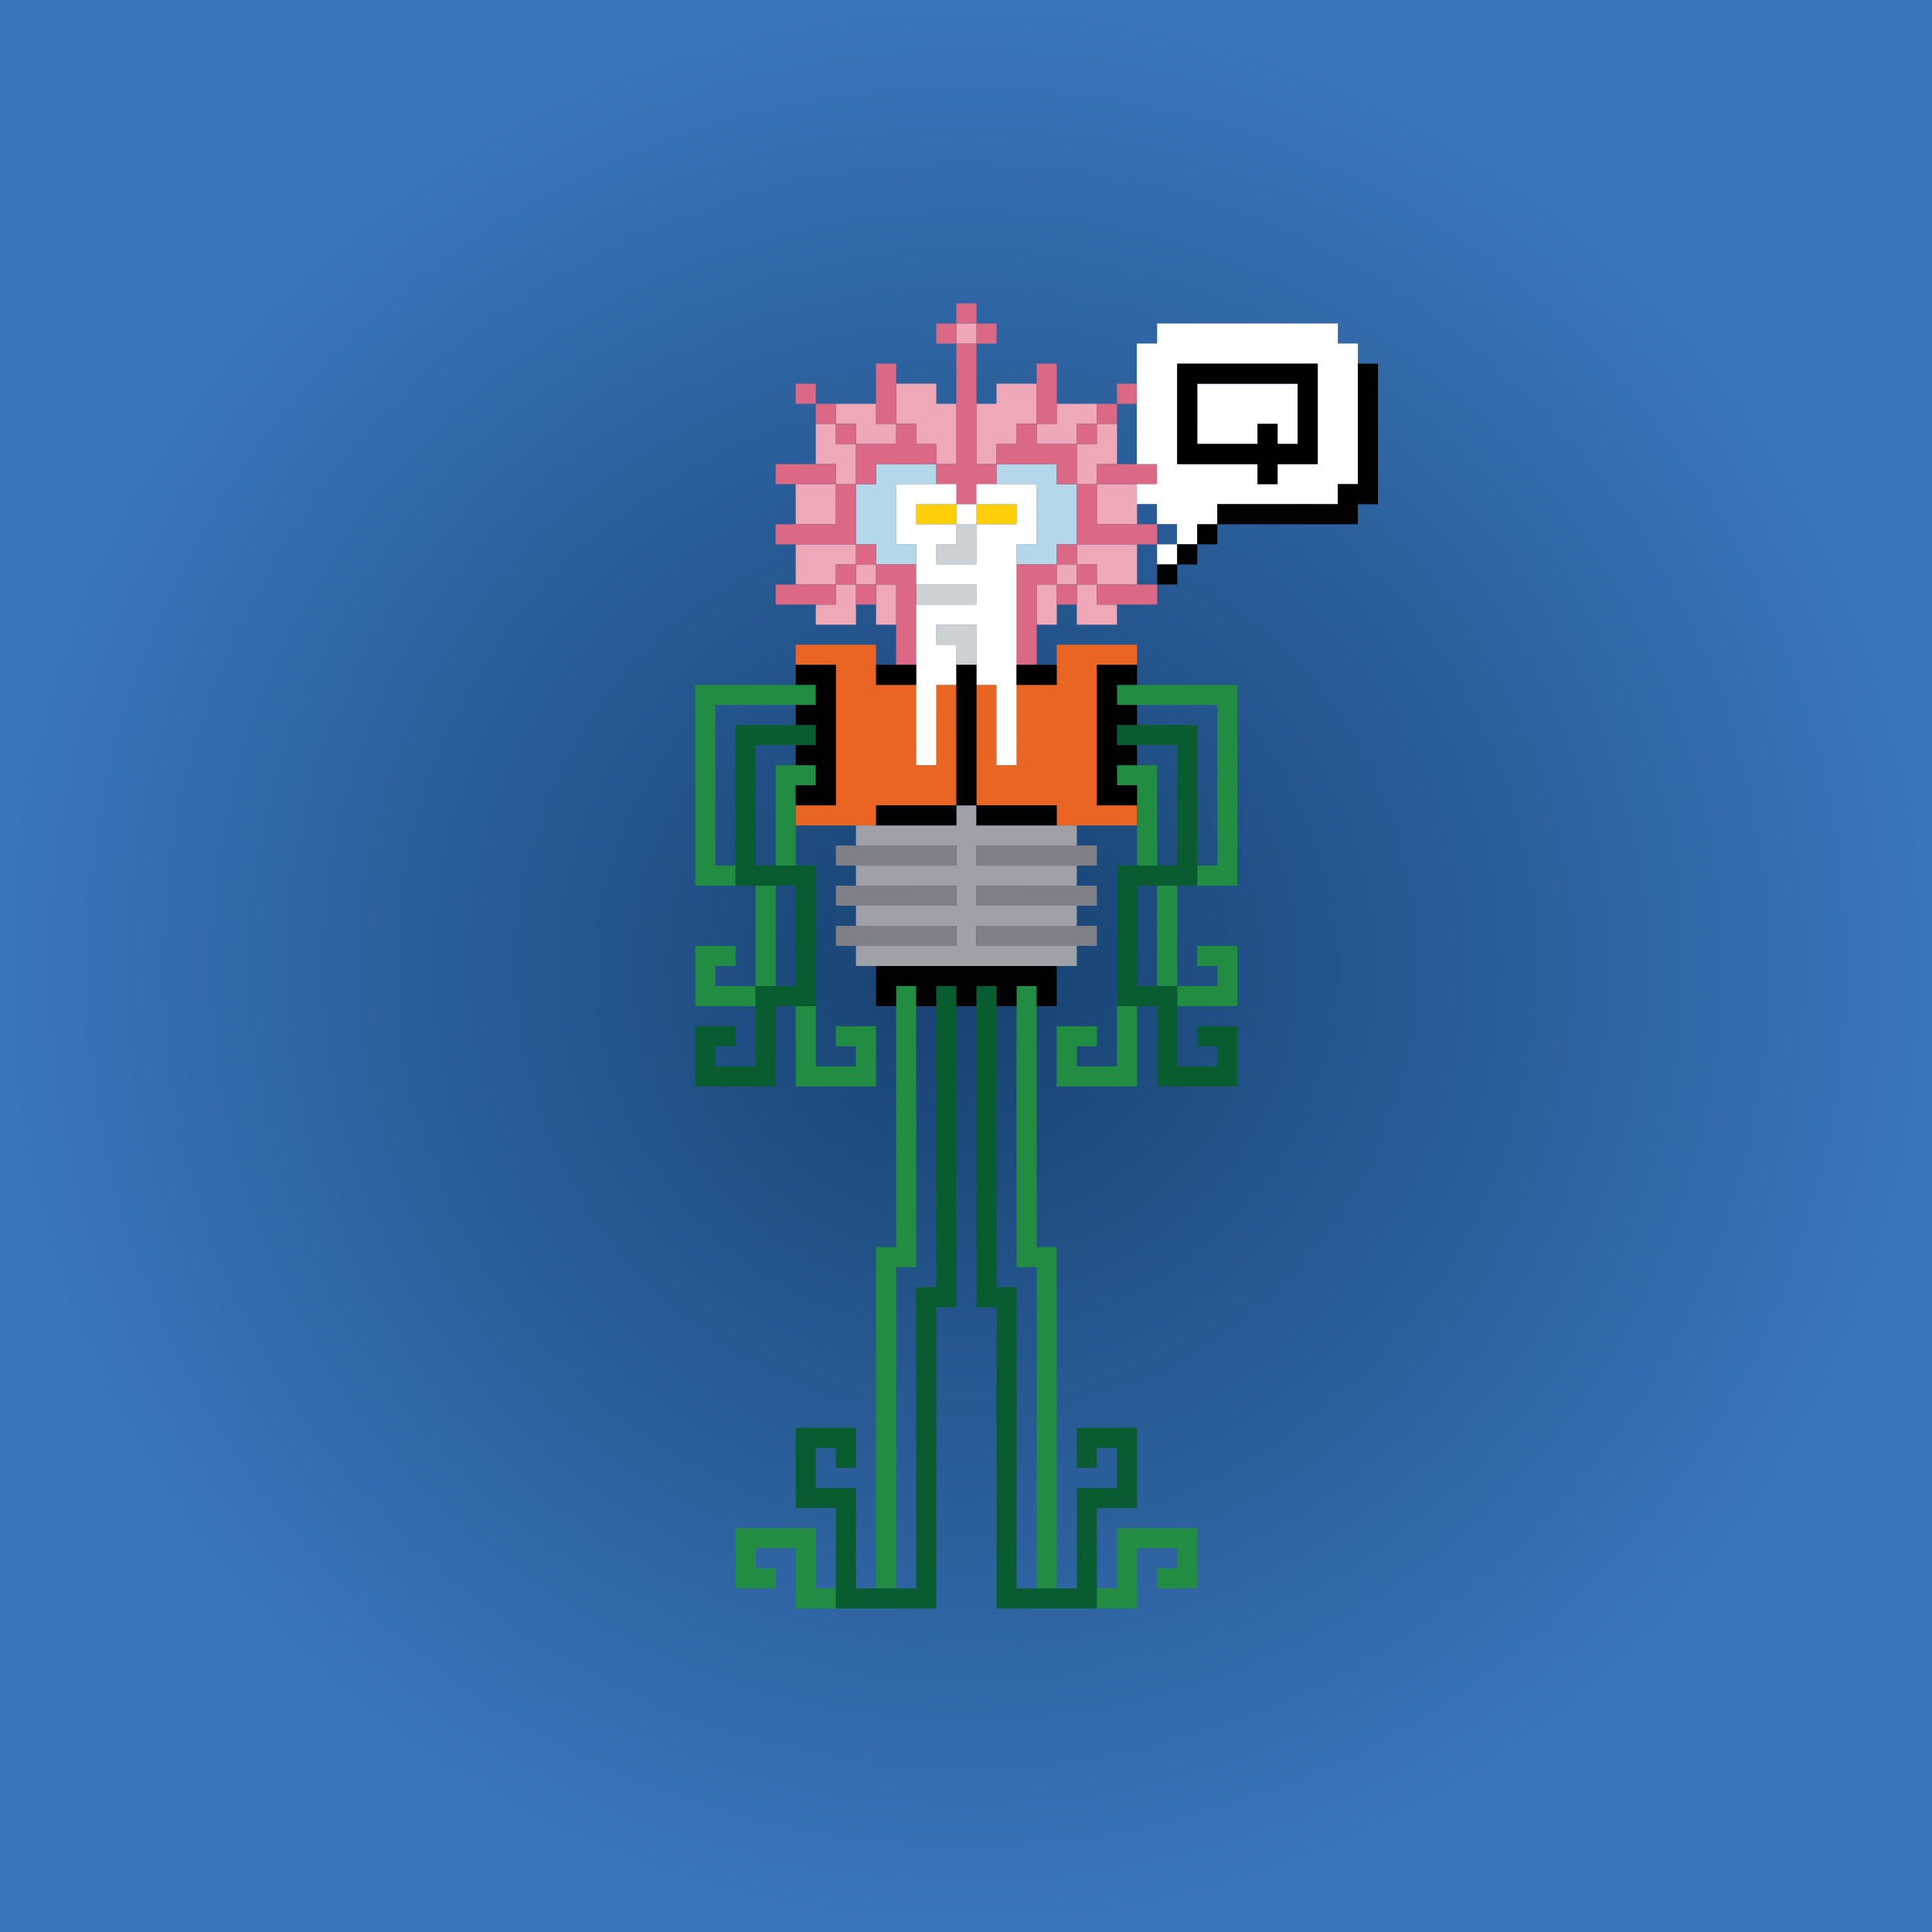 <svg xmlns="http://www.w3.org/2000/svg" xmlns:xlink="http://www.w3.org/1999/xlink" viewBox="0 0 345 345"><rect x="0" y="0" width="345" height="345" fill="#333333" stroke="none"/><defs><style>.cls-1{fill:url(#radial-gradient);}.cls-2{fill:#ccd2d3;}.cls-3{fill:#fecf09;}.cls-4{fill:#b4d7ea;}.cls-5{fill:#a0a0a8;}.cls-6{fill:#808088;}.cls-7{fill:#efa8b7;}.cls-8{fill:#ea6524;}.cls-9{fill:#db6884;}.cls-10{fill:#228c43;}.cls-11{fill:#085c2f;}.cls-12{fill:#fff;}.cls-13{fill:#010101;}</style><radialGradient id="radial-gradient" cx="172.5" cy="172.5" r="172.5" gradientUnits="userSpaceOnUse"><stop offset="0" stop-color="#174170"/><stop offset="1" stop-color="#3a76bc"/></radialGradient></defs><g id="Layer_7" data-name="Layer 7"><rect class="cls-1" width="345" height="345"/></g><g id="Layer_21" data-name="Layer 21"><polygon class="cls-2" points="167.19 104.38 163.61 104.38 163.61 107.96 167.19 107.96 170.78 107.96 174.36 107.96 174.36 104.38 170.78 104.38 167.19 104.38"/><polygon class="cls-2" points="167.19 111.55 167.19 115.13 170.78 115.13 170.78 118.72 174.36 118.72 174.36 111.55 170.78 111.55 167.19 111.55"/><polygon class="cls-2" points="170.78 93.62 170.78 97.21 167.19 97.21 167.19 100.79 170.78 100.79 174.36 100.79 174.36 93.62 170.78 93.62"/><polygon class="cls-3" points="163.61 90.04 163.61 93.62 167.19 93.62 170.78 93.62 170.78 90.04 167.19 90.04 163.61 90.04"/><polygon class="cls-3" points="177.95 90.04 174.36 90.04 174.36 93.62 177.95 93.62 181.53 93.62 181.53 90.04 177.95 90.04"/><polygon class="cls-4" points="160.02 82.87 156.44 82.87 156.44 86.45 152.85 86.45 152.85 97.21 156.44 97.21 156.44 100.79 160.02 100.79 163.61 100.79 163.61 97.21 160.02 97.21 160.02 86.45 163.61 86.45 167.19 86.45 167.19 82.87 163.61 82.87 160.02 82.87"/><polygon class="cls-4" points="188.7 86.45 188.7 82.87 185.12 82.87 181.53 82.87 177.95 82.87 177.95 86.45 181.53 86.45 185.12 86.45 185.12 97.21 181.53 97.21 181.53 100.79 185.12 100.79 188.7 100.79 188.7 97.21 192.29 97.21 192.29 86.45 188.7 86.45"/><polygon class="cls-5" points="177.95 150.98 181.53 150.98 185.12 150.98 188.7 150.98 192.29 150.98 192.29 147.4 188.7 147.4 185.12 147.4 181.53 147.4 177.95 147.4 174.36 147.4 174.36 143.81 170.78 143.81 170.78 147.4 167.19 147.4 163.61 147.4 160.02 147.4 156.44 147.4 152.85 147.4 152.85 150.98 156.44 150.98 160.02 150.98 163.61 150.98 167.19 150.98 170.78 150.98 170.78 154.57 167.19 154.57 163.61 154.57 160.02 154.57 156.44 154.57 152.85 154.57 152.85 158.16 156.44 158.16 160.02 158.16 163.61 158.16 167.19 158.16 170.78 158.16 170.78 161.74 167.19 161.74 163.61 161.74 160.02 161.74 156.44 161.74 152.85 161.74 152.85 165.33 156.44 165.33 160.02 165.33 163.61 165.33 167.19 165.33 170.78 165.33 170.78 168.91 167.19 168.91 163.61 168.91 160.02 168.91 156.44 168.91 152.85 168.91 152.85 172.5 156.44 172.5 160.02 172.5 163.61 172.5 167.19 172.5 170.78 172.5 174.36 172.5 177.95 172.5 181.53 172.5 185.12 172.5 188.7 172.5 192.29 172.5 192.29 168.91 188.7 168.91 185.12 168.91 181.53 168.91 177.95 168.91 174.36 168.91 174.36 165.33 177.95 165.33 181.53 165.33 185.12 165.33 188.7 165.33 192.29 165.33 192.29 161.74 188.7 161.74 185.12 161.74 181.53 161.74 177.95 161.74 174.36 161.74 174.36 158.16 177.95 158.16 181.53 158.16 185.12 158.16 188.7 158.16 192.29 158.16 192.29 154.57 188.7 154.57 185.12 154.57 181.53 154.57 177.95 154.57 174.36 154.57 174.36 150.98 177.95 150.98"/><polygon class="cls-6" points="163.61 150.98 160.02 150.98 156.44 150.98 152.85 150.98 149.26 150.98 149.26 154.57 152.85 154.57 156.44 154.57 160.02 154.57 163.61 154.57 167.19 154.57 170.78 154.57 170.78 150.98 167.19 150.98 163.61 150.98"/><polygon class="cls-6" points="163.61 158.16 160.02 158.16 156.44 158.16 152.85 158.16 149.26 158.16 149.26 161.74 152.85 161.74 156.44 161.74 160.02 161.74 163.61 161.74 167.19 161.74 170.78 161.74 170.78 158.16 167.19 158.16 163.61 158.16"/><polygon class="cls-6" points="163.61 165.33 160.02 165.33 156.44 165.33 152.85 165.33 149.26 165.33 149.26 168.91 152.85 168.91 156.44 168.91 160.02 168.91 163.61 168.91 167.19 168.91 170.78 168.91 170.78 165.33 167.19 165.33 163.61 165.33"/><polygon class="cls-6" points="188.7 158.16 185.12 158.16 181.53 158.16 177.95 158.16 174.36 158.16 174.36 161.74 177.95 161.74 181.53 161.74 185.12 161.74 188.7 161.74 192.29 161.74 195.87 161.74 195.87 158.16 192.29 158.16 188.7 158.16"/><polygon class="cls-6" points="188.7 165.33 185.12 165.33 181.53 165.33 177.95 165.33 174.36 165.33 174.36 168.91 177.95 168.91 181.53 168.91 185.12 168.91 188.7 168.91 192.29 168.91 195.87 168.91 195.87 165.33 192.29 165.33 188.7 165.33"/><polygon class="cls-6" points="192.29 150.98 188.7 150.98 185.12 150.98 181.53 150.98 177.95 150.98 174.36 150.98 174.36 154.57 177.95 154.57 181.53 154.57 185.12 154.57 188.7 154.57 192.29 154.57 195.87 154.57 195.87 150.98 192.29 150.98"/><polygon class="cls-7" points="142.09 86.45 142.09 93.62 145.68 93.62 149.26 93.62 149.26 86.45 145.68 86.45 142.09 86.45"/><polygon class="cls-7" points="149.26 75.69 145.68 75.69 145.68 82.87 149.26 82.87 149.26 86.45 152.85 86.45 152.85 79.28 149.26 79.28 149.26 75.69"/><polygon class="cls-7" points="152.85 100.79 152.85 97.21 149.26 97.21 145.68 97.21 142.09 97.21 142.09 104.38 145.68 104.38 149.26 104.38 149.26 100.79 152.85 100.79"/><polygon class="cls-7" points="149.26 107.96 145.68 107.96 145.68 111.55 149.26 111.55 152.85 111.55 152.85 104.38 149.26 104.38 149.26 107.96"/><polygon class="cls-7" points="156.44 72.11 152.85 72.11 149.26 72.11 149.26 75.69 152.85 75.69 152.85 79.28 156.44 79.28 160.02 79.28 160.02 75.69 156.44 75.69 156.44 72.11"/><rect class="cls-7" x="152.85" y="100.79" width="3.58" height="3.58"/><rect class="cls-7" x="156.44" y="104.38" width="3.59" height="7.17"/><polygon class="cls-7" points="167.19 68.52 163.61 68.52 160.02 68.52 160.02 75.69 163.61 75.69 163.61 79.28 167.19 79.28 167.19 82.87 170.78 82.87 170.78 72.11 167.19 72.11 167.19 68.52"/><rect class="cls-7" x="170.78" y="57.77" width="3.59" height="3.59"/><polygon class="cls-7" points="181.53 68.52 177.95 68.52 177.95 72.11 174.36 72.11 174.36 82.87 177.95 82.87 177.95 79.28 181.53 79.28 181.53 75.69 185.12 75.69 185.12 68.52 181.53 68.52"/><rect class="cls-7" x="185.12" y="104.38" width="3.59" height="7.17"/><rect class="cls-7" x="188.7" y="100.79" width="3.59" height="3.58"/><polygon class="cls-7" points="195.87 75.69 195.87 72.11 192.29 72.11 188.7 72.11 188.7 75.69 185.12 75.69 185.12 79.28 188.7 79.28 192.29 79.28 192.29 75.69 195.87 75.69"/><polygon class="cls-7" points="192.29 111.55 195.87 111.55 199.46 111.55 199.46 107.96 195.87 107.96 195.87 104.38 192.29 104.38 192.29 111.55"/><polygon class="cls-7" points="199.46 82.87 199.46 75.69 195.87 75.69 195.87 79.28 192.29 79.28 192.29 86.45 195.87 86.45 195.87 82.87 199.46 82.87"/><polygon class="cls-7" points="195.87 97.21 192.29 97.21 192.29 100.79 195.87 100.79 195.87 104.38 199.46 104.38 203.04 104.38 203.04 97.21 199.46 97.21 195.87 97.21"/><polygon class="cls-7" points="199.46 86.45 195.87 86.45 195.87 93.62 199.46 93.62 203.04 93.62 203.04 86.45 199.46 86.45"/><polygon class="cls-8" points="167.19 136.64 163.61 136.64 163.61 122.3 160.02 122.3 156.44 122.3 156.44 115.13 152.85 115.13 149.26 115.13 145.68 115.13 142.09 115.13 142.09 118.72 145.68 118.72 149.26 118.72 149.26 143.81 145.68 143.81 142.09 143.81 142.09 147.4 145.68 147.4 149.26 147.4 152.85 147.4 156.44 147.4 156.44 143.81 160.02 143.81 163.61 143.81 167.19 143.81 170.78 143.81 170.78 122.3 167.19 122.3 167.19 136.64"/><polygon class="cls-8" points="199.46 118.72 203.04 118.72 203.04 115.13 199.46 115.13 195.87 115.13 192.29 115.13 188.7 115.13 188.7 122.3 185.12 122.3 181.53 122.3 181.53 136.64 177.95 136.64 177.95 122.3 174.36 122.3 174.36 143.81 177.95 143.81 181.53 143.81 185.12 143.81 188.7 143.81 188.7 147.4 192.29 147.4 195.87 147.4 199.46 147.4 203.04 147.4 203.04 143.81 199.46 143.81 195.87 143.81 195.87 118.72 199.46 118.72"/><rect class="cls-9" x="142.09" y="68.52" width="3.59" height="3.59"/><polygon class="cls-9" points="142.09 104.38 138.51 104.38 138.51 107.96 142.09 107.96 145.68 107.96 149.26 107.96 149.26 104.38 145.68 104.38 142.09 104.38"/><rect class="cls-9" x="145.68" y="72.11" width="3.59" height="3.59"/><polygon class="cls-9" points="145.68 82.87 142.09 82.87 138.51 82.87 138.51 86.45 142.09 86.45 145.68 86.45 149.26 86.45 149.26 82.87 145.68 82.87"/><rect class="cls-9" x="149.26" y="75.7" width="3.59" height="3.58"/><polygon class="cls-9" points="149.26 93.62 145.68 93.62 142.09 93.62 138.51 93.62 138.51 97.21 142.09 97.21 145.68 97.21 149.26 97.21 152.85 97.21 152.85 86.45 149.26 86.45 149.26 93.62"/><rect class="cls-9" x="149.26" y="100.79" width="3.59" height="3.58"/><rect class="cls-9" x="152.85" y="97.21" width="3.58" height="3.59"/><rect class="cls-9" x="152.85" y="104.38" width="3.58" height="3.58"/><rect class="cls-9" x="156.44" y="64.94" width="3.59" height="10.76"/><polygon class="cls-9" points="160.02 104.38 160.02 118.72 163.61 118.72 163.61 100.79 160.02 100.79 156.44 100.79 156.44 104.38 160.02 104.38"/><polygon class="cls-9" points="163.61 79.28 163.61 75.69 160.02 75.69 160.02 79.28 156.44 79.28 152.85 79.28 152.85 86.45 156.44 86.45 156.44 82.87 160.02 82.87 163.61 82.87 167.19 82.87 167.19 79.28 163.61 79.28"/><rect class="cls-9" x="167.19" y="57.77" width="3.58" height="3.59"/><rect class="cls-9" x="170.78" y="54.18" width="3.59" height="3.58"/><polygon class="cls-9" points="174.36 61.35 170.78 61.35 170.78 82.87 167.19 82.87 167.19 86.45 170.78 86.45 170.78 90.04 174.36 90.04 174.36 86.45 177.95 86.45 177.95 82.87 174.36 82.87 174.36 61.35"/><rect class="cls-9" x="174.36" y="57.77" width="3.59" height="3.59"/><rect class="cls-9" x="185.12" y="64.94" width="3.59" height="10.76"/><polygon class="cls-9" points="185.12 100.79 181.53 100.79 181.53 118.72 185.12 118.72 185.12 104.38 188.7 104.38 188.7 100.79 185.12 100.79"/><polygon class="cls-9" points="188.7 79.28 185.12 79.28 185.12 75.69 181.53 75.69 181.53 79.28 177.95 79.28 177.95 82.87 181.53 82.87 185.12 82.87 188.7 82.87 188.7 86.45 192.29 86.45 192.29 79.28 188.7 79.28"/><rect class="cls-9" x="188.7" y="97.21" width="3.59" height="3.59"/><rect class="cls-9" x="188.7" y="104.38" width="3.59" height="3.58"/><rect class="cls-9" x="192.29" y="75.7" width="3.58" height="3.58"/><polygon class="cls-9" points="192.29 86.45 192.29 97.21 195.87 97.21 199.46 97.21 203.04 97.21 206.63 97.21 206.63 93.62 203.04 93.62 199.46 93.62 195.87 93.62 195.87 86.45 192.29 86.45"/><rect class="cls-9" x="192.29" y="100.79" width="3.58" height="3.58"/><rect class="cls-9" x="195.87" y="72.11" width="3.59" height="3.59"/><polygon class="cls-9" points="199.46 107.96 203.04 107.96 206.63 107.96 206.63 104.38 203.04 104.38 199.46 104.38 195.87 104.38 195.87 107.96 199.46 107.96"/><rect class="cls-9" x="199.46" y="68.52" width="3.58" height="3.59"/><polygon class="cls-9" points="203.04 86.45 206.63 86.45 206.63 82.87 203.04 82.87 199.46 82.87 195.87 82.87 195.87 86.45 199.46 86.45 203.04 86.45"/><polygon class="cls-10" points="131.34 158.16 131.34 154.57 127.75 154.57 127.75 125.89 131.34 125.89 134.92 125.89 138.51 125.89 142.09 125.89 145.68 125.89 145.68 122.3 142.09 122.3 138.51 122.3 134.92 122.3 131.34 122.3 127.75 122.3 124.17 122.3 124.17 158.16 127.75 158.16 131.34 158.16"/><polygon class="cls-10" points="134.92 179.67 134.92 176.08 131.34 176.08 127.75 176.08 127.75 172.5 131.34 172.5 131.34 168.91 127.75 168.91 124.17 168.91 124.17 179.67 127.75 179.67 131.34 179.67 134.92 179.67"/><rect class="cls-10" x="134.92" y="158.15" width="3.59" height="17.93"/><polygon class="cls-10" points="138.51 136.64 138.51 154.57 142.09 154.57 142.09 140.23 145.68 140.23 145.68 136.64 142.09 136.64 138.51 136.64"/><polygon class="cls-10" points="145.68 272.89 142.09 272.89 138.51 272.89 134.92 272.89 131.34 272.89 131.34 283.64 134.92 283.64 138.51 283.64 138.51 280.06 134.92 280.06 134.92 276.47 138.51 276.47 142.09 276.47 142.09 287.23 145.68 287.23 149.26 287.23 149.26 283.64 145.68 283.64 145.68 272.89"/><polygon class="cls-10" points="156.44 183.25 152.85 183.25 149.26 183.25 149.26 186.84 152.85 186.84 152.85 190.42 149.26 190.42 145.68 190.42 145.68 179.67 142.09 179.67 142.09 194.01 145.68 194.01 149.26 194.01 152.85 194.01 156.44 194.01 156.44 183.25"/><polygon class="cls-10" points="160.02 222.69 156.44 222.69 156.44 283.64 160.02 283.64 160.02 226.28 163.61 226.28 163.61 176.08 160.02 176.08 160.02 222.69"/><polygon class="cls-10" points="185.12 176.08 181.53 176.08 181.53 226.28 185.12 226.28 185.12 283.64 188.7 283.64 188.7 222.69 185.12 222.69 185.12 176.08"/><polygon class="cls-10" points="199.46 194.01 203.04 194.01 203.04 179.67 199.46 179.67 199.46 190.42 195.87 190.42 192.29 190.42 192.29 186.84 195.87 186.84 195.87 183.25 192.29 183.25 188.7 183.25 188.7 194.01 192.29 194.01 195.87 194.01 199.46 194.01"/><polygon class="cls-10" points="203.04 154.57 206.63 154.57 206.63 136.64 203.04 136.64 199.46 136.64 199.46 140.23 203.04 140.23 203.04 154.57"/><rect class="cls-10" x="206.63" y="158.15" width="3.59" height="17.93"/><polygon class="cls-10" points="206.63 272.89 203.04 272.89 199.46 272.89 199.46 283.64 195.87 283.64 195.87 287.23 199.46 287.23 203.04 287.23 203.04 276.47 206.63 276.47 210.22 276.47 210.22 280.06 206.63 280.06 206.63 283.64 210.22 283.64 213.8 283.64 213.8 272.89 210.22 272.89 206.63 272.89"/><polygon class="cls-10" points="213.8 168.91 213.8 172.5 217.39 172.5 217.39 176.08 213.8 176.08 210.22 176.08 210.22 179.67 213.8 179.67 217.39 179.67 220.97 179.67 220.97 168.91 217.39 168.91 213.8 168.91"/><polygon class="cls-10" points="217.39 122.3 213.8 122.3 210.22 122.3 206.63 122.3 203.04 122.3 199.46 122.3 199.46 125.89 203.04 125.89 206.63 125.89 210.22 125.89 213.8 125.89 217.39 125.89 217.39 154.57 213.8 154.57 213.8 158.16 217.39 158.16 220.97 158.16 220.97 122.3 217.39 122.3"/><polygon class="cls-11" points="145.68 179.67 145.68 154.57 142.09 154.57 138.51 154.57 134.92 154.57 134.92 133.06 138.51 133.06 142.09 133.06 145.68 133.06 145.68 129.47 142.09 129.47 138.51 129.47 134.92 129.47 131.34 129.47 131.34 158.16 134.92 158.16 138.51 158.16 142.09 158.16 142.09 176.08 138.51 176.08 134.92 176.08 134.92 190.42 131.34 190.42 127.75 190.42 127.75 186.84 131.34 186.84 131.34 183.25 127.75 183.25 124.17 183.25 124.17 194.01 127.75 194.01 131.34 194.01 134.92 194.01 138.51 194.01 138.51 179.67 142.09 179.67 145.68 179.67"/><polygon class="cls-11" points="167.19 229.86 163.61 229.86 163.61 283.64 160.02 283.64 156.44 283.64 152.85 283.64 152.85 265.72 149.26 265.72 145.68 265.72 145.68 258.55 149.26 258.55 149.26 262.13 152.85 262.13 152.85 254.96 149.26 254.96 145.68 254.96 142.09 254.96 142.09 269.3 145.68 269.3 149.26 269.3 149.26 287.23 152.85 287.23 156.44 287.23 160.02 287.23 163.61 287.23 167.19 287.23 167.19 233.45 170.78 233.45 170.78 176.08 167.19 176.08 167.19 229.86"/><polygon class="cls-11" points="195.87 254.96 192.29 254.96 192.29 262.13 195.87 262.13 195.87 258.55 199.46 258.55 199.46 265.72 195.87 265.72 192.29 265.72 192.29 283.64 188.7 283.64 185.12 283.64 181.53 283.64 181.53 229.86 177.95 229.86 177.95 176.08 174.36 176.08 174.36 233.45 177.95 233.45 177.95 287.23 181.53 287.23 185.12 287.23 188.7 287.23 192.29 287.23 195.87 287.23 195.87 269.3 199.46 269.3 203.04 269.3 203.04 254.96 199.46 254.96 195.87 254.96"/><polygon class="cls-11" points="217.39 183.25 213.8 183.25 213.8 186.84 217.39 186.84 217.39 190.42 213.8 190.42 210.22 190.42 210.22 176.08 206.63 176.08 203.04 176.08 203.04 158.16 206.63 158.16 210.22 158.16 213.8 158.16 213.8 129.47 210.22 129.47 206.63 129.47 203.04 129.47 199.46 129.47 199.46 133.06 203.04 133.06 206.63 133.06 210.22 133.06 210.22 154.57 206.63 154.57 203.04 154.57 199.46 154.57 199.46 179.67 203.04 179.67 206.63 179.67 206.63 194.01 210.22 194.01 213.8 194.01 217.39 194.01 220.97 194.01 220.97 183.25 217.39 183.25"/><rect class="cls-12" x="170.78" y="90.04" width="3.59" height="3.59"/><polygon class="cls-12" points="177.95 86.45 174.36 86.45 174.36 90.04 177.95 90.04 181.53 90.04 181.53 93.62 177.95 93.62 174.36 93.62 174.36 100.79 170.78 100.79 167.19 100.79 167.19 97.21 170.78 97.21 170.78 93.62 167.19 93.62 163.61 93.62 163.61 90.04 167.19 90.04 170.78 90.04 170.78 86.45 167.19 86.45 163.61 86.45 160.02 86.45 160.02 97.21 163.61 97.21 163.61 104.38 167.19 104.38 170.78 104.38 174.36 104.38 174.36 107.96 170.78 107.96 167.19 107.96 163.61 107.96 163.61 136.64 167.19 136.64 167.19 122.3 170.78 122.3 170.78 115.13 167.19 115.13 167.19 111.55 170.78 111.55 174.36 111.55 174.36 122.3 177.95 122.3 177.95 136.64 181.53 136.64 181.53 97.21 185.12 97.21 185.12 86.45 181.53 86.45 177.95 86.45"/><rect class="cls-12" x="206.63" y="97.21" width="3.59" height="3.59"/><polygon class="cls-12" points="224.56 68.52 220.97 68.52 217.39 68.52 213.8 68.52 213.8 79.28 217.39 79.28 220.97 79.28 224.56 79.28 224.56 75.69 228.14 75.69 228.14 79.28 231.73 79.28 231.73 68.52 228.14 68.52 224.56 68.52"/><path class="cls-12" d="M238.9,61.35V57.77H206.63v3.58H203V82.87h3.59v3.58H203V90h3.59v3.58h3.58v3.59h3.59V93.62h3.59V90H238.9V86.45h3.58V61.35Zm-3.59,21.52h-7.17v3.58h-3.58V82.87H210.21V64.94h25.1Z"/><polygon class="cls-13" points="142.09 118.72 142.09 122.3 145.68 122.3 145.68 125.89 142.09 125.89 142.09 129.47 145.68 129.47 145.68 133.06 142.09 133.06 142.09 136.64 145.68 136.64 145.68 140.23 142.09 140.23 142.09 143.81 145.68 143.81 149.26 143.81 149.26 118.72 145.68 118.72 142.09 118.72"/><polygon class="cls-13" points="163.61 122.3 163.61 118.72 160.02 118.72 156.44 118.72 156.44 122.3 160.02 122.3 163.61 122.3"/><polygon class="cls-13" points="163.61 143.81 160.02 143.81 156.44 143.81 156.44 147.4 160.02 147.4 163.61 147.4 167.19 147.4 170.78 147.4 170.78 143.81 167.19 143.81 163.61 143.81"/><rect class="cls-13" x="170.78" y="118.72" width="3.59" height="25.1"/><polygon class="cls-13" points="181.53 118.72 181.53 122.3 185.12 122.3 188.7 122.3 188.7 118.72 185.12 118.72 181.53 118.72"/><polygon class="cls-13" points="181.53 143.81 177.95 143.81 174.36 143.81 174.36 147.4 177.95 147.4 181.53 147.4 185.12 147.4 188.7 147.4 188.7 143.81 185.12 143.81 181.53 143.81"/><polygon class="cls-13" points="181.53 172.5 177.95 172.5 174.36 172.5 170.78 172.5 167.19 172.5 163.61 172.5 160.02 172.5 156.44 172.5 156.44 179.67 160.02 179.67 160.02 176.08 163.61 176.08 163.61 179.67 167.19 179.67 167.19 176.08 170.78 176.08 170.78 179.67 174.36 179.67 174.36 176.08 177.95 176.08 177.95 179.67 181.53 179.67 181.53 176.08 185.12 176.08 185.12 179.67 188.7 179.67 188.7 172.5 185.12 172.5 181.53 172.5"/><polygon class="cls-13" points="195.87 118.72 195.87 143.81 199.46 143.81 203.04 143.81 203.04 140.23 199.46 140.23 199.46 136.64 203.04 136.64 203.04 133.06 199.46 133.06 199.46 129.47 203.04 129.47 203.04 125.89 199.46 125.89 199.46 122.3 203.04 122.3 203.04 118.72 199.46 118.72 195.87 118.72"/><rect class="cls-13" x="206.63" y="100.79" width="3.59" height="3.58"/><rect class="cls-13" x="210.21" y="97.21" width="3.58" height="3.59"/><path class="cls-13" d="M217.39,82.87h7.17v3.58h3.58V82.87h7.17V64.94h-25.1V82.87h7.18ZM213.8,68.52h17.93V79.28h-3.59V75.7h-3.58v3.58H213.8Z"/><rect class="cls-13" x="213.8" y="93.62" width="3.59" height="3.58"/><polygon class="cls-13" points="242.48 64.94 242.48 86.45 238.9 86.45 238.9 90.04 235.31 90.04 231.73 90.04 228.14 90.04 224.56 90.04 220.97 90.04 217.39 90.04 217.39 93.62 220.97 93.62 224.56 93.62 228.14 93.62 231.73 93.62 235.31 93.62 238.9 93.62 242.48 93.62 242.48 90.04 246.07 90.04 246.07 64.94 242.48 64.94"/></g></svg>